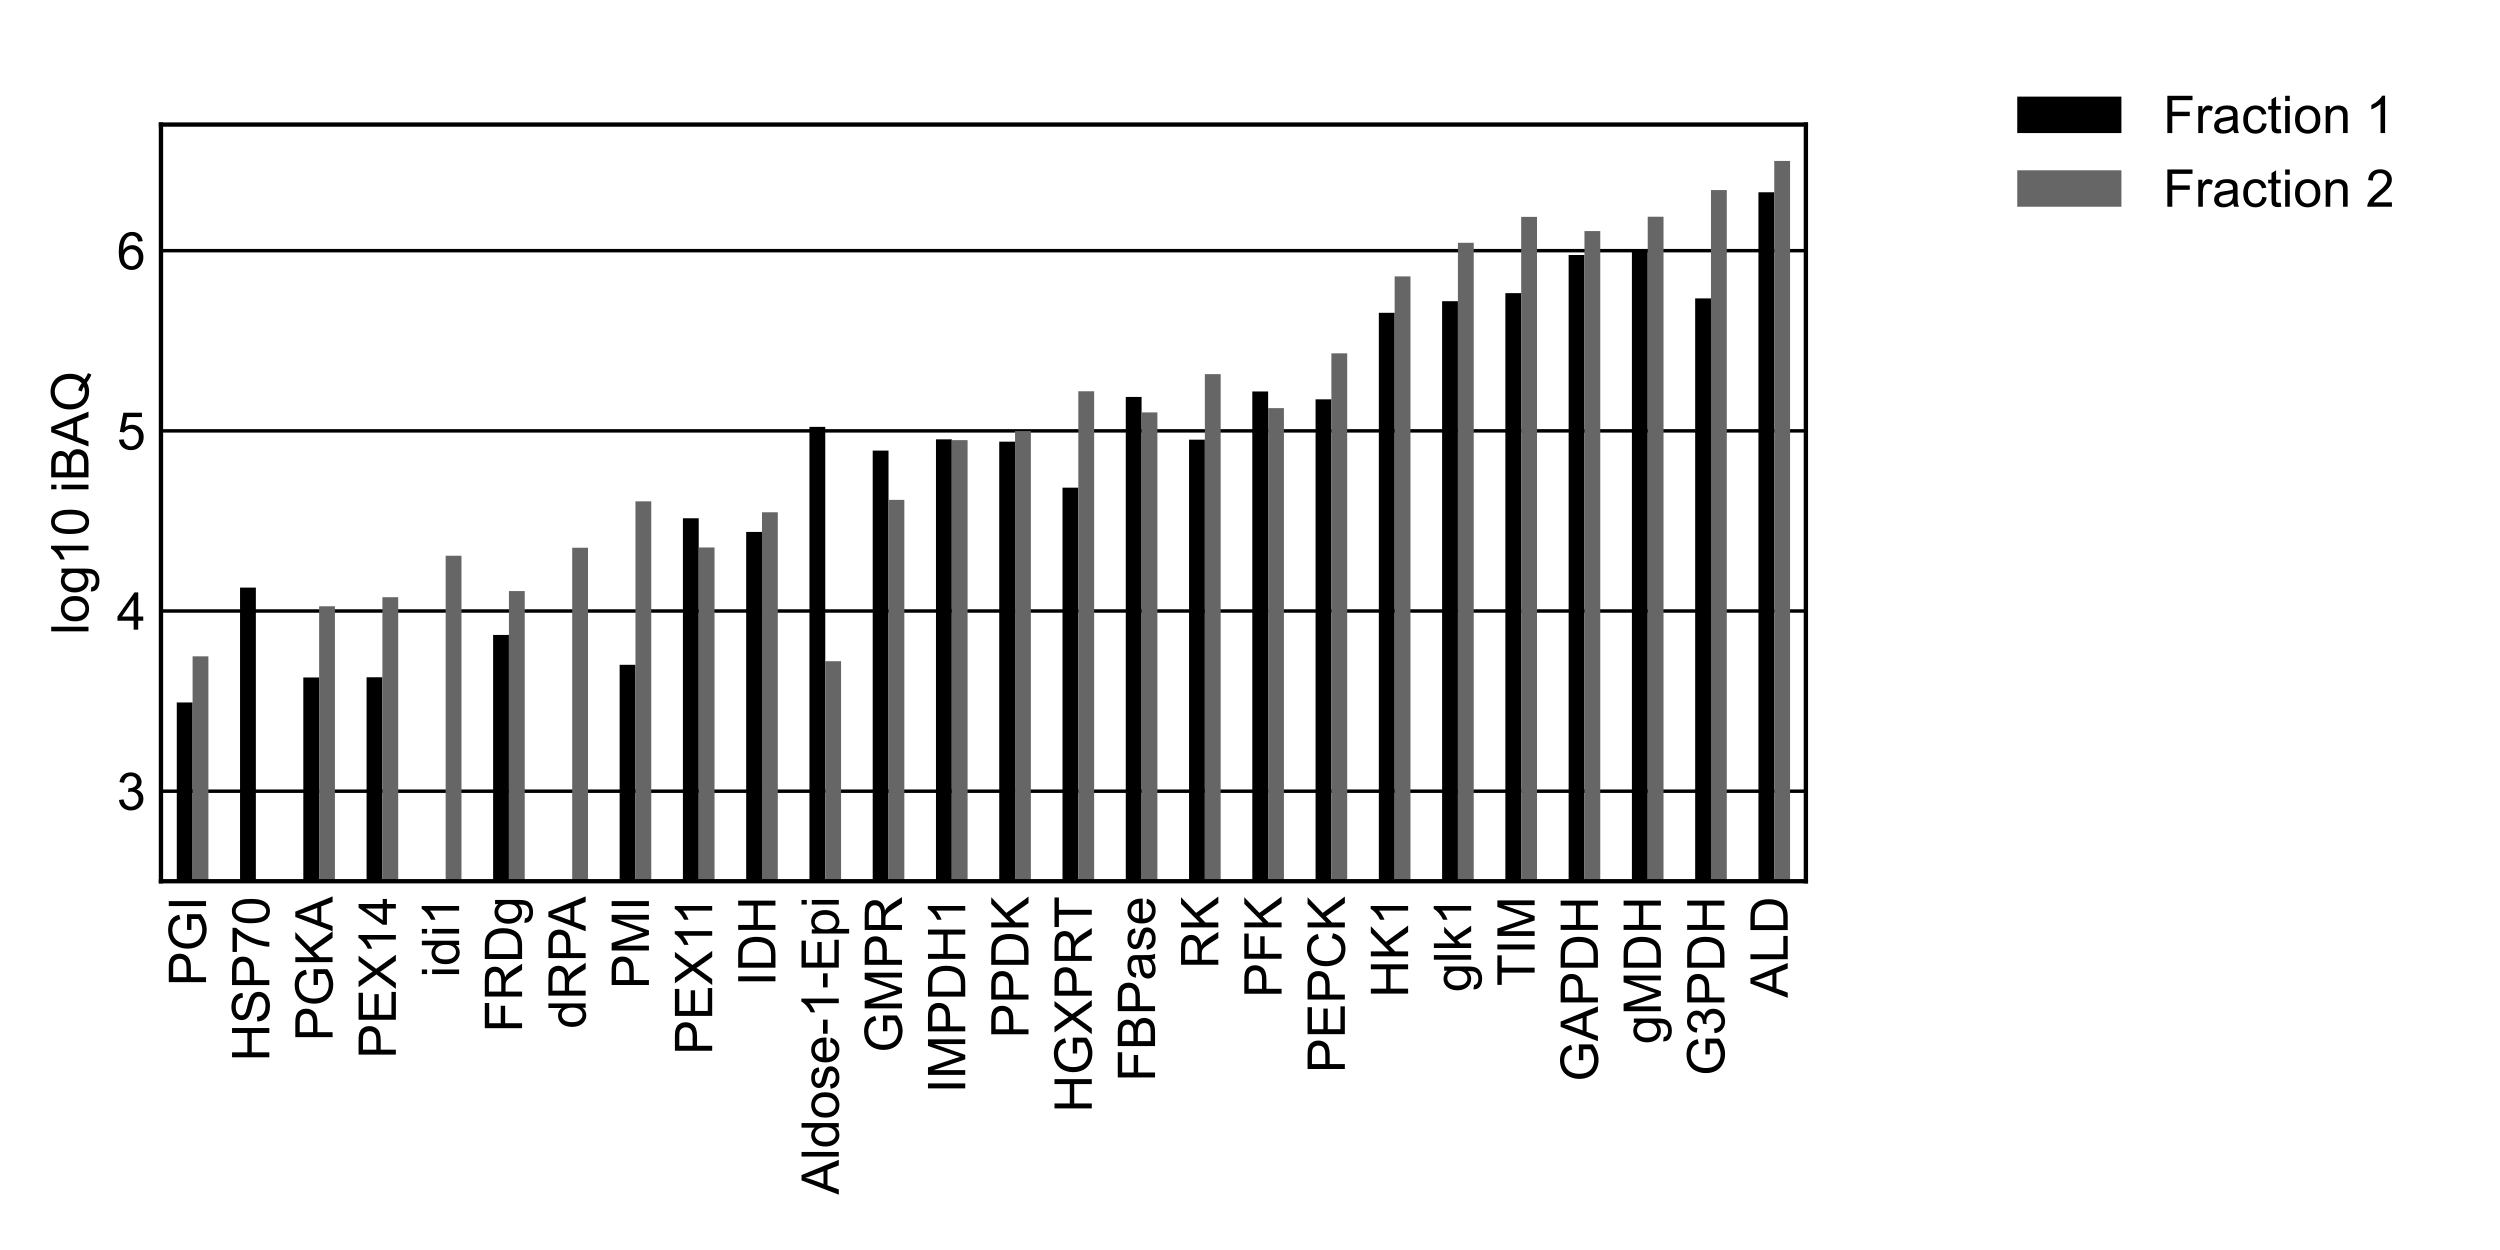 <?xml version="1.0" encoding="utf-8" standalone="no"?>
<!DOCTYPE svg PUBLIC "-//W3C//DTD SVG 1.1//EN"
  "http://www.w3.org/Graphics/SVG/1.1/DTD/svg11.dtd">
<!-- Created with matplotlib (https://matplotlib.org/) -->
<svg height="288pt" version="1.1" viewBox="0 0 576 288" width="576pt" xmlns="http://www.w3.org/2000/svg" xmlns:xlink="http://www.w3.org/1999/xlink">
 <defs>
  <style type="text/css">
*{stroke-linecap:butt;stroke-linejoin:round;}
  </style>
 </defs>
 <g id="figure_1">
  <g id="patch_1">
   <path d="M 0 288 
L 576 288 
L 576 0 
L 0 0 
z
" style="fill:#ffffff;"/>
  </g>
  <g id="axes_1">
   <g id="patch_2">
    <path d="M 37.085 203.04 
L 416.075 203.04 
L 416.075 28.704 
L 37.085 28.704 
z
" style="fill:#ffffff;"/>
   </g>
   <g id="matplotlib.axis_1">
    <g id="xtick_1">
     <g id="line2d_1"/>
     <g id="text_1">
      <!-- PGI -->
      <defs>
       <path d="M 7.719 0 
L 7.719 71.578 
L 34.719 71.578 
Q 41.844 71.578 45.609 70.906 
Q 50.875 70.016 54.438 67.547 
Q 58.016 65.094 60.188 60.641 
Q 62.359 56.203 62.359 50.875 
Q 62.359 41.75 56.547 35.422 
Q 50.734 29.109 35.547 29.109 
L 17.188 29.109 
L 17.188 0 
z
M 17.188 37.547 
L 35.688 37.547 
Q 44.875 37.547 48.734 40.969 
Q 52.594 44.391 52.594 50.594 
Q 52.594 55.078 50.312 58.266 
Q 48.047 61.469 44.344 62.5 
Q 41.938 63.141 35.5 63.141 
L 17.188 63.141 
z
" id="ArialMT-80"/>
       <path d="M 41.219 28.078 
L 41.219 36.469 
L 71.531 36.531 
L 71.531 9.969 
Q 64.547 4.391 57.125 1.578 
Q 49.703 -1.219 41.891 -1.219 
Q 31.344 -1.219 22.719 3.297 
Q 14.109 7.812 9.719 16.359 
Q 5.328 24.906 5.328 35.453 
Q 5.328 45.906 9.688 54.953 
Q 14.062 64.016 22.266 68.406 
Q 30.469 72.797 41.156 72.797 
Q 48.922 72.797 55.188 70.281 
Q 61.469 67.781 65.031 63.281 
Q 68.609 58.797 70.453 51.562 
L 61.922 49.219 
Q 60.297 54.688 57.906 57.812 
Q 55.516 60.938 51.062 62.812 
Q 46.625 64.703 41.219 64.703 
Q 34.719 64.703 29.984 62.719 
Q 25.25 60.75 22.344 57.516 
Q 19.438 54.297 17.828 50.438 
Q 15.094 43.797 15.094 36.031 
Q 15.094 26.469 18.391 20.016 
Q 21.688 13.578 27.984 10.453 
Q 34.281 7.328 41.359 7.328 
Q 47.516 7.328 53.375 9.688 
Q 59.234 12.062 62.25 14.75 
L 62.25 28.078 
z
" id="ArialMT-71"/>
       <path d="M 9.328 0 
L 9.328 71.578 
L 18.797 71.578 
L 18.797 0 
z
" id="ArialMT-73"/>
      </defs>
      <g transform="translate(47.475 227.212)rotate(-90)scale(0.12 -0.12)">
       <use xlink:href="#ArialMT-80"/>
       <use x="66.699" xlink:href="#ArialMT-71"/>
       <use x="144.482" xlink:href="#ArialMT-73"/>
      </g>
     </g>
    </g>
    <g id="xtick_2">
     <g id="line2d_2"/>
     <g id="text_2">
      <!-- HSP70 -->
      <defs>
       <path d="M 8.016 0 
L 8.016 71.578 
L 17.484 71.578 
L 17.484 42.188 
L 54.688 42.188 
L 54.688 71.578 
L 64.156 71.578 
L 64.156 0 
L 54.688 0 
L 54.688 33.734 
L 17.484 33.734 
L 17.484 0 
z
" id="ArialMT-72"/>
       <path d="M 4.5 23 
L 13.422 23.781 
Q 14.062 18.406 16.375 14.969 
Q 18.703 11.531 23.578 9.406 
Q 28.469 7.281 34.578 7.281 
Q 39.984 7.281 44.141 8.891 
Q 48.297 10.5 50.312 13.297 
Q 52.344 16.109 52.344 19.438 
Q 52.344 22.797 50.391 25.312 
Q 48.438 27.828 43.953 29.547 
Q 41.062 30.672 31.203 33.031 
Q 21.344 35.406 17.391 37.5 
Q 12.25 40.188 9.734 44.156 
Q 7.234 48.141 7.234 53.078 
Q 7.234 58.5 10.297 63.203 
Q 13.375 67.922 19.281 70.359 
Q 25.203 72.797 32.422 72.797 
Q 40.375 72.797 46.453 70.234 
Q 52.547 67.672 55.812 62.688 
Q 59.078 57.719 59.328 51.422 
L 50.25 50.734 
Q 49.516 57.516 45.281 60.984 
Q 41.062 64.453 32.812 64.453 
Q 24.219 64.453 20.281 61.297 
Q 16.359 58.156 16.359 53.719 
Q 16.359 49.859 19.141 47.359 
Q 21.875 44.875 33.422 42.266 
Q 44.969 39.656 49.266 37.703 
Q 55.516 34.812 58.484 30.391 
Q 61.469 25.984 61.469 20.219 
Q 61.469 14.5 58.203 9.438 
Q 54.938 4.391 48.797 1.578 
Q 42.672 -1.219 35.016 -1.219 
Q 25.297 -1.219 18.719 1.609 
Q 12.156 4.438 8.422 10.125 
Q 4.688 15.828 4.5 23 
z
" id="ArialMT-83"/>
       <path d="M 4.734 62.203 
L 4.734 70.656 
L 51.078 70.656 
L 51.078 63.812 
Q 44.234 56.547 37.516 44.484 
Q 30.812 32.422 27.156 19.672 
Q 24.516 10.688 23.781 0 
L 14.75 0 
Q 14.891 8.453 18.062 20.406 
Q 21.234 32.375 27.172 43.484 
Q 33.109 54.594 39.797 62.203 
z
" id="ArialMT-55"/>
       <path d="M 4.156 35.297 
Q 4.156 48 6.766 55.734 
Q 9.375 63.484 14.516 67.672 
Q 19.672 71.875 27.484 71.875 
Q 33.25 71.875 37.594 69.547 
Q 41.938 67.234 44.766 62.859 
Q 47.609 58.5 49.219 52.219 
Q 50.828 45.953 50.828 35.297 
Q 50.828 22.703 48.234 14.969 
Q 45.656 7.234 40.5 3 
Q 35.359 -1.219 27.484 -1.219 
Q 17.141 -1.219 11.234 6.203 
Q 4.156 15.141 4.156 35.297 
z
M 13.188 35.297 
Q 13.188 17.672 17.312 11.828 
Q 21.438 6 27.484 6 
Q 33.547 6 37.672 11.859 
Q 41.797 17.719 41.797 35.297 
Q 41.797 52.984 37.672 58.781 
Q 33.547 64.594 27.391 64.594 
Q 21.344 64.594 17.719 59.469 
Q 13.188 52.938 13.188 35.297 
z
" id="ArialMT-48"/>
      </defs>
      <g transform="translate(62.052 244.561)rotate(-90)scale(0.12 -0.12)">
       <use xlink:href="#ArialMT-72"/>
       <use x="72.217" xlink:href="#ArialMT-83"/>
       <use x="138.916" xlink:href="#ArialMT-80"/>
       <use x="205.615" xlink:href="#ArialMT-55"/>
       <use x="261.23" xlink:href="#ArialMT-48"/>
      </g>
     </g>
    </g>
    <g id="xtick_3">
     <g id="line2d_3"/>
     <g id="text_3">
      <!-- PGKA -->
      <defs>
       <path d="M 7.328 0 
L 7.328 71.578 
L 16.797 71.578 
L 16.797 36.078 
L 52.344 71.578 
L 65.188 71.578 
L 35.156 42.578 
L 66.5 0 
L 54 0 
L 28.516 36.234 
L 16.797 24.812 
L 16.797 0 
z
" id="ArialMT-75"/>
       <path d="M -0.141 0 
L 27.344 71.578 
L 37.547 71.578 
L 66.844 0 
L 56.062 0 
L 47.703 21.688 
L 17.781 21.688 
L 9.906 0 
z
M 20.516 29.391 
L 44.781 29.391 
L 37.312 49.219 
Q 33.891 58.25 32.234 64.062 
Q 30.859 57.172 28.375 50.391 
z
" id="ArialMT-65"/>
      </defs>
      <g transform="translate(76.629 239.887)rotate(-90)scale(0.12 -0.12)">
       <use xlink:href="#ArialMT-80"/>
       <use x="66.699" xlink:href="#ArialMT-71"/>
       <use x="144.482" xlink:href="#ArialMT-75"/>
       <use x="211.182" xlink:href="#ArialMT-65"/>
      </g>
     </g>
    </g>
    <g id="xtick_4">
     <g id="line2d_4"/>
     <g id="text_4">
      <!-- PEX14 -->
      <defs>
       <path d="M 7.906 0 
L 7.906 71.578 
L 59.672 71.578 
L 59.672 63.141 
L 17.391 63.141 
L 17.391 41.219 
L 56.984 41.219 
L 56.984 32.812 
L 17.391 32.812 
L 17.391 8.453 
L 61.328 8.453 
L 61.328 0 
z
" id="ArialMT-69"/>
       <path d="M 0.438 0 
L 28.125 37.312 
L 3.719 71.578 
L 14.984 71.578 
L 27.984 53.219 
Q 32.031 47.516 33.734 44.438 
Q 36.141 48.344 39.406 52.594 
L 53.812 71.578 
L 64.109 71.578 
L 38.969 37.844 
L 66.062 0 
L 54.344 0 
L 36.328 25.531 
Q 34.812 27.734 33.203 30.328 
Q 30.812 26.422 29.781 24.953 
L 11.812 0 
z
" id="ArialMT-88"/>
       <path d="M 37.25 0 
L 28.469 0 
L 28.469 56 
Q 25.297 52.984 20.141 49.953 
Q 14.984 46.922 10.891 45.406 
L 10.891 53.906 
Q 18.266 57.375 23.781 62.297 
Q 29.297 67.234 31.594 71.875 
L 37.25 71.875 
z
" id="ArialMT-49"/>
       <path d="M 32.328 0 
L 32.328 17.141 
L 1.266 17.141 
L 1.266 25.203 
L 33.938 71.578 
L 41.109 71.578 
L 41.109 25.203 
L 50.781 25.203 
L 50.781 17.141 
L 41.109 17.141 
L 41.109 0 
z
M 32.328 25.203 
L 32.328 57.469 
L 9.906 25.203 
z
" id="ArialMT-52"/>
      </defs>
      <g transform="translate(91.205 243.899)rotate(-90)scale(0.12 -0.12)">
       <use xlink:href="#ArialMT-80"/>
       <use x="66.699" xlink:href="#ArialMT-69"/>
       <use x="133.398" xlink:href="#ArialMT-88"/>
       <use x="200.098" xlink:href="#ArialMT-49"/>
       <use x="255.713" xlink:href="#ArialMT-52"/>
      </g>
     </g>
    </g>
    <g id="xtick_5">
     <g id="line2d_5"/>
     <g id="text_5">
      <!-- idi1 -->
      <defs>
       <path d="M 6.641 61.469 
L 6.641 71.578 
L 15.438 71.578 
L 15.438 61.469 
z
M 6.641 0 
L 6.641 51.859 
L 15.438 51.859 
L 15.438 0 
z
" id="ArialMT-105"/>
       <path d="M 40.234 0 
L 40.234 6.547 
Q 35.297 -1.172 25.734 -1.172 
Q 19.531 -1.172 14.328 2.25 
Q 9.125 5.672 6.266 11.797 
Q 3.422 17.922 3.422 25.875 
Q 3.422 33.641 6 39.969 
Q 8.594 46.297 13.766 49.656 
Q 18.953 53.031 25.344 53.031 
Q 30.031 53.031 33.688 51.047 
Q 37.359 49.078 39.656 45.906 
L 39.656 71.578 
L 48.391 71.578 
L 48.391 0 
z
M 12.453 25.875 
Q 12.453 15.922 16.641 10.984 
Q 20.844 6.062 26.562 6.062 
Q 32.328 6.062 36.344 10.766 
Q 40.375 15.484 40.375 25.141 
Q 40.375 35.797 36.266 40.766 
Q 32.172 45.75 26.172 45.75 
Q 20.312 45.75 16.375 40.969 
Q 12.453 36.188 12.453 25.875 
z
" id="ArialMT-100"/>
      </defs>
      <g transform="translate(105.782 225.219)rotate(-90)scale(0.12 -0.12)">
       <use xlink:href="#ArialMT-105"/>
       <use x="22.217" xlink:href="#ArialMT-100"/>
       <use x="77.832" xlink:href="#ArialMT-105"/>
       <use x="100.049" xlink:href="#ArialMT-49"/>
      </g>
     </g>
    </g>
    <g id="xtick_6">
     <g id="line2d_6"/>
     <g id="text_6">
      <!-- FRDg -->
      <defs>
       <path d="M 8.203 0 
L 8.203 71.578 
L 56.5 71.578 
L 56.5 63.141 
L 17.672 63.141 
L 17.672 40.969 
L 51.266 40.969 
L 51.266 32.516 
L 17.672 32.516 
L 17.672 0 
z
" id="ArialMT-70"/>
       <path d="M 7.859 0 
L 7.859 71.578 
L 39.594 71.578 
Q 49.172 71.578 54.141 69.641 
Q 59.125 67.719 62.109 62.828 
Q 65.094 57.953 65.094 52.047 
Q 65.094 44.438 60.156 39.203 
Q 55.219 33.984 44.922 32.562 
Q 48.688 30.766 50.641 29 
Q 54.781 25.203 58.5 19.484 
L 70.953 0 
L 59.031 0 
L 49.562 14.891 
Q 45.406 21.344 42.719 24.75 
Q 40.047 28.172 37.922 29.531 
Q 35.797 30.906 33.594 31.453 
Q 31.984 31.781 28.328 31.781 
L 17.328 31.781 
L 17.328 0 
z
M 17.328 39.984 
L 37.703 39.984 
Q 44.188 39.984 47.844 41.328 
Q 51.516 42.672 53.422 45.625 
Q 55.328 48.578 55.328 52.047 
Q 55.328 57.125 51.641 60.391 
Q 47.953 63.672 39.984 63.672 
L 17.328 63.672 
z
" id="ArialMT-82"/>
       <path d="M 7.719 0 
L 7.719 71.578 
L 32.375 71.578 
Q 40.719 71.578 45.125 70.562 
Q 51.266 69.141 55.609 65.438 
Q 61.281 60.641 64.078 53.188 
Q 66.891 45.75 66.891 36.188 
Q 66.891 28.031 64.984 21.734 
Q 63.094 15.438 60.109 11.297 
Q 57.125 7.172 53.578 4.797 
Q 50.047 2.438 45.047 1.219 
Q 40.047 0 33.547 0 
z
M 17.188 8.453 
L 32.469 8.453 
Q 39.547 8.453 43.578 9.766 
Q 47.609 11.078 50 13.484 
Q 53.375 16.844 55.25 22.531 
Q 57.125 28.219 57.125 36.328 
Q 57.125 47.562 53.438 53.594 
Q 49.75 59.625 44.484 61.672 
Q 40.672 63.141 32.234 63.141 
L 17.188 63.141 
z
" id="ArialMT-68"/>
       <path d="M 4.984 -4.297 
L 13.531 -5.562 
Q 14.062 -9.516 16.5 -11.328 
Q 19.781 -13.766 25.438 -13.766 
Q 31.547 -13.766 34.859 -11.328 
Q 38.188 -8.891 39.359 -4.5 
Q 40.047 -1.812 39.984 6.781 
Q 34.234 0 25.641 0 
Q 14.938 0 9.078 7.719 
Q 3.219 15.438 3.219 26.219 
Q 3.219 33.641 5.906 39.906 
Q 8.594 46.188 13.688 49.609 
Q 18.797 53.031 25.688 53.031 
Q 34.859 53.031 40.828 45.609 
L 40.828 51.859 
L 48.922 51.859 
L 48.922 7.031 
Q 48.922 -5.078 46.453 -10.125 
Q 44 -15.188 38.641 -18.109 
Q 33.297 -21.047 25.484 -21.047 
Q 16.219 -21.047 10.5 -16.875 
Q 4.781 -12.703 4.984 -4.297 
z
M 12.25 26.859 
Q 12.25 16.656 16.297 11.969 
Q 20.359 7.281 26.469 7.281 
Q 32.516 7.281 36.609 11.938 
Q 40.719 16.609 40.719 26.562 
Q 40.719 36.078 36.5 40.906 
Q 32.281 45.75 26.312 45.75 
Q 20.453 45.75 16.344 40.984 
Q 12.25 36.234 12.25 26.859 
z
" id="ArialMT-103"/>
      </defs>
      <g transform="translate(120.288 237.875)rotate(-90)scale(0.12 -0.12)">
       <use xlink:href="#ArialMT-70"/>
       <use x="61.084" xlink:href="#ArialMT-82"/>
       <use x="133.301" xlink:href="#ArialMT-68"/>
       <use x="205.518" xlink:href="#ArialMT-103"/>
      </g>
     </g>
    </g>
    <g id="xtick_7">
     <g id="line2d_7"/>
     <g id="text_7">
      <!-- dRPA -->
      <g transform="translate(134.935 237.003)rotate(-90)scale(0.12 -0.12)">
       <use xlink:href="#ArialMT-100"/>
       <use x="55.615" xlink:href="#ArialMT-82"/>
       <use x="127.832" xlink:href="#ArialMT-80"/>
       <use x="187.156" xlink:href="#ArialMT-65"/>
      </g>
     </g>
    </g>
    <g id="xtick_8">
     <g id="line2d_8"/>
     <g id="text_8">
      <!-- PMI -->
      <defs>
       <path d="M 7.422 0 
L 7.422 71.578 
L 21.688 71.578 
L 38.625 20.906 
Q 40.969 13.812 42.047 10.297 
Q 43.266 14.203 45.844 21.781 
L 62.984 71.578 
L 75.734 71.578 
L 75.734 0 
L 66.609 0 
L 66.609 59.906 
L 45.797 0 
L 37.25 0 
L 16.547 60.938 
L 16.547 0 
z
" id="ArialMT-77"/>
      </defs>
      <g transform="translate(149.511 227.874)rotate(-90)scale(0.12 -0.12)">
       <use xlink:href="#ArialMT-80"/>
       <use x="66.699" xlink:href="#ArialMT-77"/>
       <use x="150" xlink:href="#ArialMT-73"/>
      </g>
     </g>
    </g>
    <g id="xtick_9">
     <g id="line2d_9"/>
     <g id="text_9">
      <!-- PEX11 -->
      <g transform="translate(164.088 243.014)rotate(-90)scale(0.12 -0.12)">
       <use xlink:href="#ArialMT-80"/>
       <use x="66.699" xlink:href="#ArialMT-69"/>
       <use x="133.398" xlink:href="#ArialMT-88"/>
       <use x="200.098" xlink:href="#ArialMT-49"/>
       <use x="248.338" xlink:href="#ArialMT-49"/>
      </g>
     </g>
    </g>
    <g id="xtick_10">
     <g id="line2d_10"/>
     <g id="text_10">
      <!-- IDH -->
      <g transform="translate(178.664 227.206)rotate(-90)scale(0.12 -0.12)">
       <use xlink:href="#ArialMT-73"/>
       <use x="27.783" xlink:href="#ArialMT-68"/>
       <use x="100" xlink:href="#ArialMT-72"/>
      </g>
     </g>
    </g>
    <g id="xtick_11">
     <g id="line2d_11"/>
     <g id="text_11">
      <!-- Aldose-1-Epi -->
      <defs>
       <path d="M 6.391 0 
L 6.391 71.578 
L 15.188 71.578 
L 15.188 0 
z
" id="ArialMT-108"/>
       <path d="M 3.328 25.922 
Q 3.328 40.328 11.328 47.266 
Q 18.016 53.031 27.641 53.031 
Q 38.328 53.031 45.109 46.016 
Q 51.906 39.016 51.906 26.656 
Q 51.906 16.656 48.906 10.906 
Q 45.906 5.172 40.156 2 
Q 34.422 -1.172 27.641 -1.172 
Q 16.75 -1.172 10.031 5.812 
Q 3.328 12.797 3.328 25.922 
z
M 12.359 25.922 
Q 12.359 15.969 16.703 11.016 
Q 21.047 6.062 27.641 6.062 
Q 34.188 6.062 38.531 11.031 
Q 42.875 16.016 42.875 26.219 
Q 42.875 35.844 38.5 40.797 
Q 34.125 45.75 27.641 45.75 
Q 21.047 45.75 16.703 40.812 
Q 12.359 35.891 12.359 25.922 
z
" id="ArialMT-111"/>
       <path d="M 3.078 15.484 
L 11.766 16.844 
Q 12.5 11.625 15.844 8.844 
Q 19.188 6.062 25.203 6.062 
Q 31.25 6.062 34.172 8.516 
Q 37.109 10.984 37.109 14.312 
Q 37.109 17.281 34.516 19 
Q 32.719 20.172 25.531 21.969 
Q 15.875 24.422 12.141 26.203 
Q 8.406 27.984 6.469 31.125 
Q 4.547 34.281 4.547 38.094 
Q 4.547 41.547 6.125 44.5 
Q 7.719 47.469 10.453 49.422 
Q 12.5 50.922 16.031 51.969 
Q 19.578 53.031 23.641 53.031 
Q 29.734 53.031 34.344 51.266 
Q 38.969 49.516 41.156 46.5 
Q 43.359 43.5 44.188 38.484 
L 35.594 37.312 
Q 35.016 41.312 32.203 43.547 
Q 29.391 45.797 24.266 45.797 
Q 18.219 45.797 15.625 43.797 
Q 13.031 41.797 13.031 39.109 
Q 13.031 37.406 14.109 36.031 
Q 15.188 34.625 17.484 33.688 
Q 18.797 33.203 25.25 31.453 
Q 34.578 28.953 38.25 27.359 
Q 41.938 25.781 44.031 22.75 
Q 46.141 19.734 46.141 15.234 
Q 46.141 10.844 43.578 6.953 
Q 41.016 3.078 36.172 0.953 
Q 31.344 -1.172 25.25 -1.172 
Q 15.141 -1.172 9.844 3.031 
Q 4.547 7.234 3.078 15.484 
z
" id="ArialMT-115"/>
       <path d="M 42.094 16.703 
L 51.172 15.578 
Q 49.031 7.625 43.219 3.219 
Q 37.406 -1.172 28.375 -1.172 
Q 17 -1.172 10.328 5.828 
Q 3.656 12.844 3.656 25.484 
Q 3.656 38.578 10.391 45.797 
Q 17.141 53.031 27.875 53.031 
Q 38.281 53.031 44.875 45.953 
Q 51.469 38.875 51.469 26.031 
Q 51.469 25.25 51.422 23.688 
L 12.75 23.688 
Q 13.234 15.141 17.578 10.594 
Q 21.922 6.062 28.422 6.062 
Q 33.25 6.062 36.672 8.594 
Q 40.094 11.141 42.094 16.703 
z
M 13.234 30.906 
L 42.188 30.906 
Q 41.609 37.453 38.875 40.719 
Q 34.672 45.797 27.984 45.797 
Q 21.922 45.797 17.797 41.75 
Q 13.672 37.703 13.234 30.906 
z
" id="ArialMT-101"/>
       <path d="M 3.172 21.484 
L 3.172 30.328 
L 30.172 30.328 
L 30.172 21.484 
z
" id="ArialMT-45"/>
       <path d="M 6.594 -19.875 
L 6.594 51.859 
L 14.594 51.859 
L 14.594 45.125 
Q 17.438 49.078 21 51.047 
Q 24.562 53.031 29.641 53.031 
Q 36.281 53.031 41.359 49.609 
Q 46.438 46.188 49.016 39.953 
Q 51.609 33.734 51.609 26.312 
Q 51.609 18.359 48.75 11.984 
Q 45.906 5.609 40.453 2.219 
Q 35.016 -1.172 29 -1.172 
Q 24.609 -1.172 21.109 0.688 
Q 17.625 2.547 15.375 5.375 
L 15.375 -19.875 
z
M 14.547 25.641 
Q 14.547 15.625 18.594 10.844 
Q 22.656 6.062 28.422 6.062 
Q 34.281 6.062 38.453 11.016 
Q 42.625 15.969 42.625 26.375 
Q 42.625 36.281 38.547 41.203 
Q 34.469 46.141 28.812 46.141 
Q 23.188 46.141 18.859 40.891 
Q 14.547 35.641 14.547 25.641 
z
" id="ArialMT-112"/>
      </defs>
      <g transform="translate(193.259 275.238)rotate(-90)scale(0.12 -0.12)">
       <use xlink:href="#ArialMT-65"/>
       <use x="66.699" xlink:href="#ArialMT-108"/>
       <use x="88.916" xlink:href="#ArialMT-100"/>
       <use x="144.531" xlink:href="#ArialMT-111"/>
       <use x="200.146" xlink:href="#ArialMT-115"/>
       <use x="250.146" xlink:href="#ArialMT-101"/>
       <use x="305.762" xlink:href="#ArialMT-45"/>
       <use x="339.062" xlink:href="#ArialMT-49"/>
       <use x="394.678" xlink:href="#ArialMT-45"/>
       <use x="427.979" xlink:href="#ArialMT-69"/>
       <use x="494.678" xlink:href="#ArialMT-112"/>
       <use x="550.293" xlink:href="#ArialMT-105"/>
      </g>
     </g>
    </g>
    <g id="xtick_12">
     <g id="line2d_12"/>
     <g id="text_12">
      <!-- GMPR -->
      <g transform="translate(207.817 242.54)rotate(-90)scale(0.12 -0.12)">
       <use xlink:href="#ArialMT-71"/>
       <use x="77.783" xlink:href="#ArialMT-77"/>
       <use x="161.084" xlink:href="#ArialMT-80"/>
       <use x="227.783" xlink:href="#ArialMT-82"/>
      </g>
     </g>
    </g>
    <g id="xtick_13">
     <g id="line2d_13"/>
     <g id="text_13">
      <!-- IMPDH1 -->
      <g transform="translate(222.394 251.879)rotate(-90)scale(0.12 -0.12)">
       <use xlink:href="#ArialMT-73"/>
       <use x="27.783" xlink:href="#ArialMT-77"/>
       <use x="111.084" xlink:href="#ArialMT-80"/>
       <use x="177.783" xlink:href="#ArialMT-68"/>
       <use x="250" xlink:href="#ArialMT-72"/>
       <use x="322.217" xlink:href="#ArialMT-49"/>
      </g>
     </g>
    </g>
    <g id="xtick_14">
     <g id="line2d_14"/>
     <g id="text_14">
      <!-- PPDK -->
      <g transform="translate(236.97 239.219)rotate(-90)scale(0.12 -0.12)">
       <use xlink:href="#ArialMT-80"/>
       <use x="66.699" xlink:href="#ArialMT-80"/>
       <use x="133.398" xlink:href="#ArialMT-68"/>
       <use x="205.615" xlink:href="#ArialMT-75"/>
      </g>
     </g>
    </g>
    <g id="xtick_15">
     <g id="line2d_15"/>
     <g id="text_15">
      <!-- HGXPRT -->
      <defs>
       <path d="M 25.922 0 
L 25.922 63.141 
L 2.344 63.141 
L 2.344 71.578 
L 59.078 71.578 
L 59.078 63.141 
L 35.406 63.141 
L 35.406 0 
z
" id="ArialMT-84"/>
      </defs>
      <g transform="translate(251.547 256.334)rotate(-90)scale(0.12 -0.12)">
       <use xlink:href="#ArialMT-72"/>
       <use x="72.217" xlink:href="#ArialMT-71"/>
       <use x="150" xlink:href="#ArialMT-88"/>
       <use x="216.699" xlink:href="#ArialMT-80"/>
       <use x="283.398" xlink:href="#ArialMT-82"/>
       <use x="353.865" xlink:href="#ArialMT-84"/>
      </g>
     </g>
    </g>
    <g id="xtick_16">
     <g id="line2d_16"/>
     <g id="text_16">
      <!-- FBPase -->
      <defs>
       <path d="M 7.328 0 
L 7.328 71.578 
L 34.188 71.578 
Q 42.391 71.578 47.344 69.406 
Q 52.297 67.234 55.094 62.719 
Q 57.906 58.203 57.906 53.266 
Q 57.906 48.688 55.422 44.625 
Q 52.938 40.578 47.906 38.094 
Q 54.391 36.188 57.875 31.594 
Q 61.375 27 61.375 20.75 
Q 61.375 15.719 59.25 11.391 
Q 57.125 7.078 54 4.734 
Q 50.875 2.391 46.156 1.188 
Q 41.453 0 34.625 0 
z
M 16.797 41.5 
L 32.281 41.5 
Q 38.578 41.5 41.312 42.328 
Q 44.922 43.406 46.75 45.891 
Q 48.578 48.391 48.578 52.156 
Q 48.578 55.719 46.875 58.422 
Q 45.172 61.141 41.984 62.141 
Q 38.812 63.141 31.109 63.141 
L 16.797 63.141 
z
M 16.797 8.453 
L 34.625 8.453 
Q 39.203 8.453 41.062 8.797 
Q 44.344 9.375 46.531 10.734 
Q 48.734 12.109 50.141 14.719 
Q 51.562 17.328 51.562 20.75 
Q 51.562 24.75 49.516 27.703 
Q 47.469 30.672 43.828 31.859 
Q 40.188 33.062 33.344 33.062 
L 16.797 33.062 
z
" id="ArialMT-66"/>
       <path d="M 40.438 6.391 
Q 35.547 2.25 31.031 0.531 
Q 26.516 -1.172 21.344 -1.172 
Q 12.797 -1.172 8.203 3 
Q 3.609 7.172 3.609 13.672 
Q 3.609 17.484 5.344 20.625 
Q 7.078 23.781 9.891 25.688 
Q 12.703 27.594 16.219 28.562 
Q 18.797 29.25 24.031 29.891 
Q 34.672 31.156 39.703 32.906 
Q 39.75 34.719 39.75 35.203 
Q 39.75 40.578 37.25 42.781 
Q 33.891 45.75 27.25 45.75 
Q 21.047 45.75 18.094 43.578 
Q 15.141 41.406 13.719 35.891 
L 5.125 37.062 
Q 6.297 42.578 8.984 45.969 
Q 11.672 49.359 16.75 51.188 
Q 21.828 53.031 28.516 53.031 
Q 35.156 53.031 39.297 51.469 
Q 43.453 49.906 45.406 47.531 
Q 47.359 45.172 48.141 41.547 
Q 48.578 39.312 48.578 33.453 
L 48.578 21.734 
Q 48.578 9.469 49.141 6.219 
Q 49.703 2.984 51.375 0 
L 42.188 0 
Q 40.828 2.734 40.438 6.391 
z
M 39.703 26.031 
Q 34.906 24.078 25.344 22.703 
Q 19.922 21.922 17.672 20.938 
Q 15.438 19.969 14.203 18.094 
Q 12.984 16.219 12.984 13.922 
Q 12.984 10.406 15.641 8.062 
Q 18.312 5.719 23.438 5.719 
Q 28.516 5.719 32.469 7.938 
Q 36.422 10.156 38.281 14.016 
Q 39.703 17 39.703 22.797 
z
" id="ArialMT-97"/>
      </defs>
      <g transform="translate(266.124 249.224)rotate(-90)scale(0.12 -0.12)">
       <use xlink:href="#ArialMT-70"/>
       <use x="61.084" xlink:href="#ArialMT-66"/>
       <use x="127.783" xlink:href="#ArialMT-80"/>
       <use x="194.482" xlink:href="#ArialMT-97"/>
       <use x="250.098" xlink:href="#ArialMT-115"/>
       <use x="300.098" xlink:href="#ArialMT-101"/>
      </g>
     </g>
    </g>
    <g id="xtick_17">
     <g id="line2d_17"/>
     <g id="text_17">
      <!-- RK -->
      <g transform="translate(280.7 223.211)rotate(-90)scale(0.12 -0.12)">
       <use xlink:href="#ArialMT-82"/>
       <use x="72.217" xlink:href="#ArialMT-75"/>
      </g>
     </g>
    </g>
    <g id="xtick_18">
     <g id="line2d_18"/>
     <g id="text_18">
      <!-- PFK -->
      <g transform="translate(295.277 229.878)rotate(-90)scale(0.12 -0.12)">
       <use xlink:href="#ArialMT-80"/>
       <use x="66.699" xlink:href="#ArialMT-70"/>
       <use x="127.783" xlink:href="#ArialMT-75"/>
      </g>
     </g>
    </g>
    <g id="xtick_19">
     <g id="line2d_19"/>
     <g id="text_19">
      <!-- PEPCK -->
      <defs>
       <path d="M 58.797 25.094 
L 68.266 22.703 
Q 65.281 11.031 57.547 4.906 
Q 49.812 -1.219 38.625 -1.219 
Q 27.047 -1.219 19.797 3.484 
Q 12.547 8.203 8.766 17.141 
Q 4.984 26.078 4.984 36.328 
Q 4.984 47.516 9.25 55.828 
Q 13.531 64.156 21.406 68.469 
Q 29.297 72.797 38.766 72.797 
Q 49.516 72.797 56.828 67.328 
Q 64.156 61.859 67.047 51.953 
L 57.719 49.75 
Q 55.219 57.562 50.484 61.125 
Q 45.75 64.703 38.578 64.703 
Q 30.328 64.703 24.781 60.734 
Q 19.234 56.781 16.984 50.109 
Q 14.75 43.453 14.75 36.375 
Q 14.75 27.25 17.406 20.438 
Q 20.062 13.625 25.672 10.25 
Q 31.297 6.891 37.844 6.891 
Q 45.797 6.891 51.312 11.469 
Q 56.844 16.062 58.797 25.094 
z
" id="ArialMT-67"/>
      </defs>
      <g transform="translate(309.853 247.224)rotate(-90)scale(0.12 -0.12)">
       <use xlink:href="#ArialMT-80"/>
       <use x="66.699" xlink:href="#ArialMT-69"/>
       <use x="133.398" xlink:href="#ArialMT-80"/>
       <use x="200.098" xlink:href="#ArialMT-67"/>
       <use x="272.314" xlink:href="#ArialMT-75"/>
      </g>
     </g>
    </g>
    <g id="xtick_20">
     <g id="line2d_20"/>
     <g id="text_20">
      <!-- HK1 -->
      <g transform="translate(324.43 229.884)rotate(-90)scale(0.12 -0.12)">
       <use xlink:href="#ArialMT-72"/>
       <use x="72.217" xlink:href="#ArialMT-75"/>
       <use x="138.916" xlink:href="#ArialMT-49"/>
      </g>
     </g>
    </g>
    <g id="xtick_21">
     <g id="line2d_21"/>
     <g id="text_21">
      <!-- glk1 -->
      <defs>
       <path d="M 6.641 0 
L 6.641 71.578 
L 15.438 71.578 
L 15.438 30.766 
L 36.234 51.859 
L 47.609 51.859 
L 27.781 32.625 
L 49.609 0 
L 38.766 0 
L 21.625 26.516 
L 15.438 20.562 
L 15.438 0 
z
" id="ArialMT-107"/>
      </defs>
      <g transform="translate(338.954 228.553)rotate(-90)scale(0.12 -0.12)">
       <use xlink:href="#ArialMT-103"/>
       <use x="55.615" xlink:href="#ArialMT-108"/>
       <use x="77.832" xlink:href="#ArialMT-107"/>
       <use x="127.832" xlink:href="#ArialMT-49"/>
      </g>
     </g>
    </g>
    <g id="xtick_22">
     <g id="line2d_22"/>
     <g id="text_22">
      <!-- TIM -->
      <g transform="translate(353.583 227.199)rotate(-90)scale(0.12 -0.12)">
       <use xlink:href="#ArialMT-84"/>
       <use x="61.084" xlink:href="#ArialMT-73"/>
       <use x="88.867" xlink:href="#ArialMT-77"/>
      </g>
     </g>
    </g>
    <g id="xtick_23">
     <g id="line2d_23"/>
     <g id="text_23">
      <!-- GAPDH -->
      <g transform="translate(368.159 249.215)rotate(-90)scale(0.12 -0.12)">
       <use xlink:href="#ArialMT-71"/>
       <use x="77.783" xlink:href="#ArialMT-65"/>
       <use x="144.482" xlink:href="#ArialMT-80"/>
       <use x="211.182" xlink:href="#ArialMT-68"/>
       <use x="283.398" xlink:href="#ArialMT-72"/>
      </g>
     </g>
    </g>
    <g id="xtick_24">
     <g id="line2d_24"/>
     <g id="text_24">
      <!-- gMDH -->
      <g transform="translate(382.666 240.541)rotate(-90)scale(0.12 -0.12)">
       <use xlink:href="#ArialMT-103"/>
       <use x="55.615" xlink:href="#ArialMT-77"/>
       <use x="138.916" xlink:href="#ArialMT-68"/>
       <use x="211.133" xlink:href="#ArialMT-72"/>
      </g>
     </g>
    </g>
    <g id="xtick_25">
     <g id="line2d_25"/>
     <g id="text_25">
      <!-- G3PDH -->
      <defs>
       <path d="M 4.203 18.891 
L 12.984 20.062 
Q 14.5 12.594 18.141 9.297 
Q 21.781 6 27 6 
Q 33.203 6 37.469 10.297 
Q 41.75 14.594 41.75 20.953 
Q 41.75 27 37.797 30.922 
Q 33.844 34.859 27.734 34.859 
Q 25.25 34.859 21.531 33.891 
L 22.516 41.609 
Q 23.391 41.5 23.922 41.5 
Q 29.547 41.5 34.031 44.422 
Q 38.531 47.359 38.531 53.469 
Q 38.531 58.297 35.25 61.469 
Q 31.984 64.656 26.812 64.656 
Q 21.688 64.656 18.266 61.422 
Q 14.844 58.203 13.875 51.766 
L 5.078 53.328 
Q 6.688 62.156 12.391 67.016 
Q 18.109 71.875 26.609 71.875 
Q 32.469 71.875 37.391 69.359 
Q 42.328 66.844 44.938 62.5 
Q 47.562 58.156 47.562 53.266 
Q 47.562 48.641 45.062 44.828 
Q 42.578 41.016 37.703 38.766 
Q 44.047 37.312 47.562 32.688 
Q 51.078 28.078 51.078 21.141 
Q 51.078 11.766 44.234 5.25 
Q 37.406 -1.266 26.953 -1.266 
Q 17.531 -1.266 11.297 4.344 
Q 5.078 9.969 4.203 18.891 
z
" id="ArialMT-51"/>
      </defs>
      <g transform="translate(397.312 247.884)rotate(-90)scale(0.12 -0.12)">
       <use xlink:href="#ArialMT-71"/>
       <use x="77.783" xlink:href="#ArialMT-51"/>
       <use x="133.398" xlink:href="#ArialMT-80"/>
       <use x="200.098" xlink:href="#ArialMT-68"/>
       <use x="272.314" xlink:href="#ArialMT-72"/>
      </g>
     </g>
    </g>
    <g id="xtick_26">
     <g id="line2d_26"/>
     <g id="text_26">
      <!-- ALD -->
      <defs>
       <path d="M 7.328 0 
L 7.328 71.578 
L 16.797 71.578 
L 16.797 8.453 
L 52.047 8.453 
L 52.047 0 
z
" id="ArialMT-76"/>
      </defs>
      <g transform="translate(411.889 229.884)rotate(-90)scale(0.12 -0.12)">
       <use xlink:href="#ArialMT-65"/>
       <use x="66.699" xlink:href="#ArialMT-76"/>
       <use x="122.314" xlink:href="#ArialMT-68"/>
      </g>
     </g>
    </g>
   </g>
   <g id="matplotlib.axis_2">
    <g id="ytick_1">
     <g id="line2d_27">
      <path clip-path="url(#pa283d82e60)" d="M 37.085 182.286 
L 416.075 182.286 
" style="fill:none;stroke:#000000;stroke-linecap:round;stroke-width:0.8;"/>
     </g>
     <g id="line2d_28"/>
     <g id="text_27">
      <!-- 3 -->
      <g transform="translate(26.912 186.58)scale(0.12 -0.12)">
       <use xlink:href="#ArialMT-51"/>
      </g>
     </g>
    </g>
    <g id="ytick_2">
     <g id="line2d_29">
      <path clip-path="url(#pa283d82e60)" d="M 37.085 140.777 
L 416.075 140.777 
" style="fill:none;stroke:#000000;stroke-linecap:round;stroke-width:0.8;"/>
     </g>
     <g id="line2d_30"/>
     <g id="text_28">
      <!-- 4 -->
      <g transform="translate(26.912 145.072)scale(0.12 -0.12)">
       <use xlink:href="#ArialMT-52"/>
      </g>
     </g>
    </g>
    <g id="ytick_3">
     <g id="line2d_31">
      <path clip-path="url(#pa283d82e60)" d="M 37.085 99.269 
L 416.075 99.269 
" style="fill:none;stroke:#000000;stroke-linecap:round;stroke-width:0.8;"/>
     </g>
     <g id="line2d_32"/>
     <g id="text_29">
      <!-- 5 -->
      <defs>
       <path d="M 4.156 18.75 
L 13.375 19.531 
Q 14.406 12.797 18.141 9.391 
Q 21.875 6 27.156 6 
Q 33.5 6 37.891 10.781 
Q 42.281 15.578 42.281 23.484 
Q 42.281 31 38.062 35.344 
Q 33.844 39.703 27 39.703 
Q 22.75 39.703 19.328 37.766 
Q 15.922 35.844 13.969 32.766 
L 5.719 33.844 
L 12.641 70.609 
L 48.25 70.609 
L 48.25 62.203 
L 19.672 62.203 
L 15.828 42.969 
Q 22.266 47.469 29.344 47.469 
Q 38.719 47.469 45.156 40.969 
Q 51.609 34.469 51.609 24.266 
Q 51.609 14.547 45.953 7.469 
Q 39.062 -1.219 27.156 -1.219 
Q 17.391 -1.219 11.203 4.25 
Q 5.031 9.719 4.156 18.75 
z
" id="ArialMT-53"/>
      </defs>
      <g transform="translate(26.912 103.563)scale(0.12 -0.12)">
       <use xlink:href="#ArialMT-53"/>
      </g>
     </g>
    </g>
    <g id="ytick_4">
     <g id="line2d_33">
      <path clip-path="url(#pa283d82e60)" d="M 37.085 57.76 
L 416.075 57.76 
" style="fill:none;stroke:#000000;stroke-linecap:round;stroke-width:0.8;"/>
     </g>
     <g id="line2d_34"/>
     <g id="text_30">
      <!-- 6 -->
      <defs>
       <path d="M 49.75 54.047 
L 41.016 53.375 
Q 39.844 58.547 37.703 60.891 
Q 34.125 64.656 28.906 64.656 
Q 24.703 64.656 21.531 62.312 
Q 17.391 59.281 14.984 53.469 
Q 12.594 47.656 12.5 36.922 
Q 15.672 41.75 20.266 44.094 
Q 24.859 46.438 29.891 46.438 
Q 38.672 46.438 44.844 39.969 
Q 51.031 33.5 51.031 23.25 
Q 51.031 16.5 48.125 10.719 
Q 45.219 4.938 40.141 1.859 
Q 35.062 -1.219 28.609 -1.219 
Q 17.625 -1.219 10.688 6.859 
Q 3.766 14.938 3.766 33.5 
Q 3.766 54.25 11.422 63.672 
Q 18.109 71.875 29.438 71.875 
Q 37.891 71.875 43.281 67.141 
Q 48.688 62.406 49.75 54.047 
z
M 13.875 23.188 
Q 13.875 18.656 15.797 14.5 
Q 17.719 10.359 21.188 8.172 
Q 24.656 6 28.469 6 
Q 34.031 6 38.031 10.484 
Q 42.047 14.984 42.047 22.703 
Q 42.047 30.125 38.078 34.391 
Q 34.125 38.672 28.125 38.672 
Q 22.172 38.672 18.016 34.391 
Q 13.875 30.125 13.875 23.188 
z
" id="ArialMT-54"/>
      </defs>
      <g transform="translate(26.912 62.055)scale(0.12 -0.12)">
       <use xlink:href="#ArialMT-54"/>
      </g>
     </g>
    </g>
    <g id="text_31">
     <!-- log10 iBAQ -->
     <defs>
      <path id="ArialMT-32"/>
      <path d="M 61.969 7.672 
Q 68.562 3.125 74.125 1.031 
L 71.344 -5.562 
Q 63.625 -2.781 55.953 3.219 
Q 48 -1.219 38.375 -1.219 
Q 28.656 -1.219 20.75 3.469 
Q 12.844 8.156 8.562 16.641 
Q 4.297 25.141 4.297 35.797 
Q 4.297 46.391 8.594 55.078 
Q 12.891 63.766 20.828 68.312 
Q 28.766 72.859 38.578 72.859 
Q 48.484 72.859 56.438 68.141 
Q 64.406 63.422 68.578 54.953 
Q 72.75 46.484 72.75 35.844 
Q 72.75 27 70.062 19.938 
Q 67.391 12.891 61.969 7.672 
z
M 41.109 19.781 
Q 49.312 17.484 54.641 12.938 
Q 62.984 20.562 62.984 35.844 
Q 62.984 44.531 60.031 51.016 
Q 57.078 57.516 51.391 61.109 
Q 45.703 64.703 38.625 64.703 
Q 28.031 64.703 21.047 57.453 
Q 14.062 50.203 14.062 35.797 
Q 14.062 21.828 20.969 14.359 
Q 27.875 6.891 38.625 6.891 
Q 43.703 6.891 48.188 8.797 
Q 43.75 11.672 38.812 12.891 
z
" id="ArialMT-81"/>
     </defs>
     <g transform="translate(20.386 146.223)rotate(-90)scale(0.12 -0.12)">
      <use xlink:href="#ArialMT-108"/>
      <use x="22.217" xlink:href="#ArialMT-111"/>
      <use x="77.832" xlink:href="#ArialMT-103"/>
      <use x="133.447" xlink:href="#ArialMT-49"/>
      <use x="189.062" xlink:href="#ArialMT-48"/>
      <use x="244.678" xlink:href="#ArialMT-32"/>
      <use x="272.461" xlink:href="#ArialMT-105"/>
      <use x="294.678" xlink:href="#ArialMT-66"/>
      <use x="361.377" xlink:href="#ArialMT-65"/>
      <use x="428.076" xlink:href="#ArialMT-81"/>
     </g>
    </g>
   </g>
   <g id="patch_3">
    <path clip-path="url(#pa283d82e60)" d="M 40.729 306.811 
L 44.373 306.811 
L 44.373 161.855 
L 40.729 161.855 
z
"/>
   </g>
   <g id="patch_4">
    <path clip-path="url(#pa283d82e60)" d="M 55.306 306.811 
L 58.95 306.811 
L 58.95 135.383 
L 55.306 135.383 
z
"/>
   </g>
   <g id="patch_5">
    <path clip-path="url(#pa283d82e60)" d="M 69.882 306.811 
L 73.526 306.811 
L 73.526 156.089 
L 69.882 156.089 
z
"/>
   </g>
   <g id="patch_6">
    <path clip-path="url(#pa283d82e60)" d="M 84.459 306.811 
L 88.103 306.811 
L 88.103 156.045 
L 84.459 156.045 
z
"/>
   </g>
   <g id="patch_7">
    <path clip-path="url(#pa283d82e60)" d="M 99.035 306.811 
L 102.679 306.811 
L 102.679 306.811 
L 99.035 306.811 
z
"/>
   </g>
   <g id="patch_8">
    <path clip-path="url(#pa283d82e60)" d="M 113.612 306.811 
L 117.256 306.811 
L 117.256 146.29 
L 113.612 146.29 
z
"/>
   </g>
   <g id="patch_9">
    <path clip-path="url(#pa283d82e60)" d="M 128.188 306.811 
L 131.833 306.811 
L 131.833 306.811 
L 128.188 306.811 
z
"/>
   </g>
   <g id="patch_10">
    <path clip-path="url(#pa283d82e60)" d="M 142.765 306.811 
L 146.409 306.811 
L 146.409 153.163 
L 142.765 153.163 
z
"/>
   </g>
   <g id="patch_11">
    <path clip-path="url(#pa283d82e60)" d="M 157.341 306.811 
L 160.986 306.811 
L 160.986 119.408 
L 157.341 119.408 
z
"/>
   </g>
   <g id="patch_12">
    <path clip-path="url(#pa283d82e60)" d="M 171.918 306.811 
L 175.562 306.811 
L 175.562 122.564 
L 171.918 122.564 
z
"/>
   </g>
   <g id="patch_13">
    <path clip-path="url(#pa283d82e60)" d="M 186.495 306.811 
L 190.139 306.811 
L 190.139 98.354 
L 186.495 98.354 
z
"/>
   </g>
   <g id="patch_14">
    <path clip-path="url(#pa283d82e60)" d="M 201.071 306.811 
L 204.715 306.811 
L 204.715 103.814 
L 201.071 103.814 
z
"/>
   </g>
   <g id="patch_15">
    <path clip-path="url(#pa283d82e60)" d="M 215.648 306.811 
L 219.292 306.811 
L 219.292 101.225 
L 215.648 101.225 
z
"/>
   </g>
   <g id="patch_16">
    <path clip-path="url(#pa283d82e60)" d="M 230.224 306.811 
L 233.868 306.811 
L 233.868 101.763 
L 230.224 101.763 
z
"/>
   </g>
   <g id="patch_17">
    <path clip-path="url(#pa283d82e60)" d="M 244.801 306.811 
L 248.445 306.811 
L 248.445 112.358 
L 244.801 112.358 
z
"/>
   </g>
   <g id="patch_18">
    <path clip-path="url(#pa283d82e60)" d="M 259.377 306.811 
L 263.021 306.811 
L 263.021 91.46 
L 259.377 91.46 
z
"/>
   </g>
   <g id="patch_19">
    <path clip-path="url(#pa283d82e60)" d="M 273.954 306.811 
L 277.598 306.811 
L 277.598 101.302 
L 273.954 101.302 
z
"/>
   </g>
   <g id="patch_20">
    <path clip-path="url(#pa283d82e60)" d="M 288.53 306.811 
L 292.174 306.811 
L 292.174 90.196 
L 288.53 90.196 
z
"/>
   </g>
   <g id="patch_21">
    <path clip-path="url(#pa283d82e60)" d="M 303.107 306.811 
L 306.751 306.811 
L 306.751 92.013 
L 303.107 92.013 
z
"/>
   </g>
   <g id="patch_22">
    <path clip-path="url(#pa283d82e60)" d="M 317.683 306.811 
L 321.327 306.811 
L 321.327 72.076 
L 317.683 72.076 
z
"/>
   </g>
   <g id="patch_23">
    <path clip-path="url(#pa283d82e60)" d="M 332.26 306.811 
L 335.904 306.811 
L 335.904 69.403 
L 332.26 69.403 
z
"/>
   </g>
   <g id="patch_24">
    <path clip-path="url(#pa283d82e60)" d="M 346.836 306.811 
L 350.481 306.811 
L 350.481 67.543 
L 346.836 67.543 
z
"/>
   </g>
   <g id="patch_25">
    <path clip-path="url(#pa283d82e60)" d="M 361.413 306.811 
L 365.057 306.811 
L 365.057 58.746 
L 361.413 58.746 
z
"/>
   </g>
   <g id="patch_26">
    <path clip-path="url(#pa283d82e60)" d="M 375.99 306.811 
L 379.634 306.811 
L 379.634 58.046 
L 375.99 58.046 
z
"/>
   </g>
   <g id="patch_27">
    <path clip-path="url(#pa283d82e60)" d="M 390.566 306.811 
L 394.21 306.811 
L 394.21 68.757 
L 390.566 68.757 
z
"/>
   </g>
   <g id="patch_28">
    <path clip-path="url(#pa283d82e60)" d="M 405.143 306.811 
L 408.787 306.811 
L 408.787 44.296 
L 405.143 44.296 
z
"/>
   </g>
   <g id="patch_29">
    <path clip-path="url(#pa283d82e60)" d="M 44.373 306.811 
L 48.017 306.811 
L 48.017 151.215 
L 44.373 151.215 
z
" style="fill:#666666;"/>
   </g>
   <g id="patch_30">
    <path clip-path="url(#pa283d82e60)" d="M 58.95 306.811 
L 62.594 306.811 
L 62.594 306.811 
L 58.95 306.811 
z
" style="fill:#666666;"/>
   </g>
   <g id="patch_31">
    <path clip-path="url(#pa283d82e60)" d="M 73.526 306.811 
L 77.17 306.811 
L 77.17 139.687 
L 73.526 139.687 
z
" style="fill:#666666;"/>
   </g>
   <g id="patch_32">
    <path clip-path="url(#pa283d82e60)" d="M 88.103 306.811 
L 91.747 306.811 
L 91.747 137.598 
L 88.103 137.598 
z
" style="fill:#666666;"/>
   </g>
   <g id="patch_33">
    <path clip-path="url(#pa283d82e60)" d="M 102.679 306.811 
L 106.324 306.811 
L 106.324 128.041 
L 102.679 128.041 
z
" style="fill:#666666;"/>
   </g>
   <g id="patch_34">
    <path clip-path="url(#pa283d82e60)" d="M 117.256 306.811 
L 120.9 306.811 
L 120.9 136.176 
L 117.256 136.176 
z
" style="fill:#666666;"/>
   </g>
   <g id="patch_35">
    <path clip-path="url(#pa283d82e60)" d="M 131.833 306.811 
L 135.477 306.811 
L 135.477 126.203 
L 131.833 126.203 
z
" style="fill:#666666;"/>
   </g>
   <g id="patch_36">
    <path clip-path="url(#pa283d82e60)" d="M 146.409 306.811 
L 150.053 306.811 
L 150.053 115.503 
L 146.409 115.503 
z
" style="fill:#666666;"/>
   </g>
   <g id="patch_37">
    <path clip-path="url(#pa283d82e60)" d="M 160.986 306.811 
L 164.63 306.811 
L 164.63 126.134 
L 160.986 126.134 
z
" style="fill:#666666;"/>
   </g>
   <g id="patch_38">
    <path clip-path="url(#pa283d82e60)" d="M 175.562 306.811 
L 179.206 306.811 
L 179.206 118.028 
L 175.562 118.028 
z
" style="fill:#666666;"/>
   </g>
   <g id="patch_39">
    <path clip-path="url(#pa283d82e60)" d="M 190.139 306.811 
L 193.783 306.811 
L 193.783 152.335 
L 190.139 152.335 
z
" style="fill:#666666;"/>
   </g>
   <g id="patch_40">
    <path clip-path="url(#pa283d82e60)" d="M 204.715 306.811 
L 208.359 306.811 
L 208.359 115.167 
L 204.715 115.167 
z
" style="fill:#666666;"/>
   </g>
   <g id="patch_41">
    <path clip-path="url(#pa283d82e60)" d="M 219.292 306.811 
L 222.936 306.811 
L 222.936 101.402 
L 219.292 101.402 
z
" style="fill:#666666;"/>
   </g>
   <g id="patch_42">
    <path clip-path="url(#pa283d82e60)" d="M 233.868 306.811 
L 237.512 306.811 
L 237.512 99.321 
L 233.868 99.321 
z
" style="fill:#666666;"/>
   </g>
   <g id="patch_43">
    <path clip-path="url(#pa283d82e60)" d="M 248.445 306.811 
L 252.089 306.811 
L 252.089 90.151 
L 248.445 90.151 
z
" style="fill:#666666;"/>
   </g>
   <g id="patch_44">
    <path clip-path="url(#pa283d82e60)" d="M 263.021 306.811 
L 266.665 306.811 
L 266.665 95.023 
L 263.021 95.023 
z
" style="fill:#666666;"/>
   </g>
   <g id="patch_45">
    <path clip-path="url(#pa283d82e60)" d="M 277.598 306.811 
L 281.242 306.811 
L 281.242 86.193 
L 277.598 86.193 
z
" style="fill:#666666;"/>
   </g>
   <g id="patch_46">
    <path clip-path="url(#pa283d82e60)" d="M 292.174 306.811 
L 295.819 306.811 
L 295.819 94.035 
L 292.174 94.035 
z
" style="fill:#666666;"/>
   </g>
   <g id="patch_47">
    <path clip-path="url(#pa283d82e60)" d="M 306.751 306.811 
L 310.395 306.811 
L 310.395 81.405 
L 306.751 81.405 
z
" style="fill:#666666;"/>
   </g>
   <g id="patch_48">
    <path clip-path="url(#pa283d82e60)" d="M 321.327 306.811 
L 324.972 306.811 
L 324.972 63.688 
L 321.327 63.688 
z
" style="fill:#666666;"/>
   </g>
   <g id="patch_49">
    <path clip-path="url(#pa283d82e60)" d="M 335.904 306.811 
L 339.548 306.811 
L 339.548 55.945 
L 335.904 55.945 
z
" style="fill:#666666;"/>
   </g>
   <g id="patch_50">
    <path clip-path="url(#pa283d82e60)" d="M 350.481 306.811 
L 354.125 306.811 
L 354.125 49.968 
L 350.481 49.968 
z
" style="fill:#666666;"/>
   </g>
   <g id="patch_51">
    <path clip-path="url(#pa283d82e60)" d="M 365.057 306.811 
L 368.701 306.811 
L 368.701 53.24 
L 365.057 53.24 
z
" style="fill:#666666;"/>
   </g>
   <g id="patch_52">
    <path clip-path="url(#pa283d82e60)" d="M 379.634 306.811 
L 383.278 306.811 
L 383.278 49.931 
L 379.634 49.931 
z
" style="fill:#666666;"/>
   </g>
   <g id="patch_53">
    <path clip-path="url(#pa283d82e60)" d="M 394.21 306.811 
L 397.854 306.811 
L 397.854 43.791 
L 394.21 43.791 
z
" style="fill:#666666;"/>
   </g>
   <g id="patch_54">
    <path clip-path="url(#pa283d82e60)" d="M 408.787 306.811 
L 412.431 306.811 
L 412.431 37.084 
L 408.787 37.084 
z
" style="fill:#666666;"/>
   </g>
   <g id="patch_55">
    <path d="M 37.085 203.04 
L 37.085 28.704 
" style="fill:none;stroke:#000000;stroke-linecap:square;stroke-linejoin:miter;"/>
   </g>
   <g id="patch_56">
    <path d="M 416.075 203.04 
L 416.075 28.704 
" style="fill:none;stroke:#000000;stroke-linecap:square;stroke-linejoin:miter;"/>
   </g>
   <g id="patch_57">
    <path d="M 37.085 203.04 
L 416.075 203.04 
" style="fill:none;stroke:#000000;stroke-linecap:square;stroke-linejoin:miter;"/>
   </g>
   <g id="patch_58">
    <path d="M 37.085 28.704 
L 416.075 28.704 
" style="fill:none;stroke:#000000;stroke-linecap:square;stroke-linejoin:miter;"/>
   </g>
   <g id="legend_1">
    <g id="patch_59">
     <path d="M 464.774 30.66 
L 488.774 30.66 
L 488.774 22.26 
L 464.774 22.26 
z
"/>
    </g>
    <g id="text_32">
     <!-- Fraction 1 -->
     <defs>
      <path d="M 6.5 0 
L 6.5 51.859 
L 14.406 51.859 
L 14.406 44 
Q 17.438 49.516 20 51.266 
Q 22.562 53.031 25.641 53.031 
Q 30.078 53.031 34.672 50.203 
L 31.641 42.047 
Q 28.422 43.953 25.203 43.953 
Q 22.312 43.953 20.016 42.219 
Q 17.719 40.484 16.75 37.406 
Q 15.281 32.719 15.281 27.156 
L 15.281 0 
z
" id="ArialMT-114"/>
      <path d="M 40.438 19 
L 49.078 17.875 
Q 47.656 8.938 41.812 3.875 
Q 35.984 -1.172 27.484 -1.172 
Q 16.844 -1.172 10.375 5.781 
Q 3.906 12.75 3.906 25.734 
Q 3.906 34.125 6.688 40.422 
Q 9.469 46.734 15.156 49.875 
Q 20.844 53.031 27.547 53.031 
Q 35.984 53.031 41.359 48.75 
Q 46.734 44.484 48.25 36.625 
L 39.703 35.297 
Q 38.484 40.531 35.375 43.156 
Q 32.281 45.797 27.875 45.797 
Q 21.234 45.797 17.078 41.031 
Q 12.938 36.281 12.938 25.984 
Q 12.938 15.531 16.938 10.797 
Q 20.953 6.062 27.391 6.062 
Q 32.562 6.062 36.031 9.234 
Q 39.5 12.406 40.438 19 
z
" id="ArialMT-99"/>
      <path d="M 25.781 7.859 
L 27.047 0.094 
Q 23.344 -0.688 20.406 -0.688 
Q 15.625 -0.688 12.984 0.828 
Q 10.359 2.344 9.281 4.812 
Q 8.203 7.281 8.203 15.188 
L 8.203 45.016 
L 1.766 45.016 
L 1.766 51.859 
L 8.203 51.859 
L 8.203 64.703 
L 16.938 69.969 
L 16.938 51.859 
L 25.781 51.859 
L 25.781 45.016 
L 16.938 45.016 
L 16.938 14.703 
Q 16.938 10.938 17.406 9.859 
Q 17.875 8.797 18.922 8.156 
Q 19.969 7.516 21.922 7.516 
Q 23.391 7.516 25.781 7.859 
z
" id="ArialMT-116"/>
      <path d="M 6.594 0 
L 6.594 51.859 
L 14.5 51.859 
L 14.5 44.484 
Q 20.219 53.031 31 53.031 
Q 35.688 53.031 39.625 51.344 
Q 43.562 49.656 45.516 46.922 
Q 47.469 44.188 48.25 40.438 
Q 48.734 37.984 48.734 31.891 
L 48.734 0 
L 39.938 0 
L 39.938 31.547 
Q 39.938 36.922 38.906 39.578 
Q 37.891 42.234 35.281 43.812 
Q 32.672 45.406 29.156 45.406 
Q 23.531 45.406 19.453 41.844 
Q 15.375 38.281 15.375 28.328 
L 15.375 0 
z
" id="ArialMT-110"/>
     </defs>
     <g transform="translate(498.374 30.66)scale(0.12 -0.12)">
      <use xlink:href="#ArialMT-70"/>
      <use x="61.084" xlink:href="#ArialMT-114"/>
      <use x="94.385" xlink:href="#ArialMT-97"/>
      <use x="150" xlink:href="#ArialMT-99"/>
      <use x="200" xlink:href="#ArialMT-116"/>
      <use x="227.783" xlink:href="#ArialMT-105"/>
      <use x="250" xlink:href="#ArialMT-111"/>
      <use x="305.615" xlink:href="#ArialMT-110"/>
      <use x="361.23" xlink:href="#ArialMT-32"/>
      <use x="389.014" xlink:href="#ArialMT-49"/>
     </g>
    </g>
    <g id="patch_60">
     <path d="M 464.774 47.634 
L 488.774 47.634 
L 488.774 39.234 
L 464.774 39.234 
z
" style="fill:#666666;"/>
    </g>
    <g id="text_33">
     <!-- Fraction 2 -->
     <defs>
      <path d="M 50.344 8.453 
L 50.344 0 
L 3.031 0 
Q 2.938 3.172 4.047 6.109 
Q 5.859 10.938 9.828 15.625 
Q 13.812 20.312 21.344 26.469 
Q 33.016 36.031 37.109 41.625 
Q 41.219 47.219 41.219 52.203 
Q 41.219 57.422 37.469 61 
Q 33.734 64.594 27.734 64.594 
Q 21.391 64.594 17.578 60.781 
Q 13.766 56.984 13.719 50.25 
L 4.688 51.172 
Q 5.609 61.281 11.656 66.578 
Q 17.719 71.875 27.938 71.875 
Q 38.234 71.875 44.234 66.156 
Q 50.25 60.453 50.25 52 
Q 50.25 47.703 48.484 43.547 
Q 46.734 39.406 42.656 34.812 
Q 38.578 30.219 29.109 22.219 
Q 21.188 15.578 18.938 13.203 
Q 16.703 10.844 15.234 8.453 
z
" id="ArialMT-50"/>
     </defs>
     <g transform="translate(498.374 47.634)scale(0.12 -0.12)">
      <use xlink:href="#ArialMT-70"/>
      <use x="61.084" xlink:href="#ArialMT-114"/>
      <use x="94.385" xlink:href="#ArialMT-97"/>
      <use x="150" xlink:href="#ArialMT-99"/>
      <use x="200" xlink:href="#ArialMT-116"/>
      <use x="227.783" xlink:href="#ArialMT-105"/>
      <use x="250" xlink:href="#ArialMT-111"/>
      <use x="305.615" xlink:href="#ArialMT-110"/>
      <use x="361.23" xlink:href="#ArialMT-32"/>
      <use x="389.014" xlink:href="#ArialMT-50"/>
     </g>
    </g>
   </g>
  </g>
 </g>
 <defs>
  <clipPath id="pa283d82e60">
   <rect height="174.336" width="378.99" x="37.085" y="28.704"/>
  </clipPath>
 </defs>
</svg>
